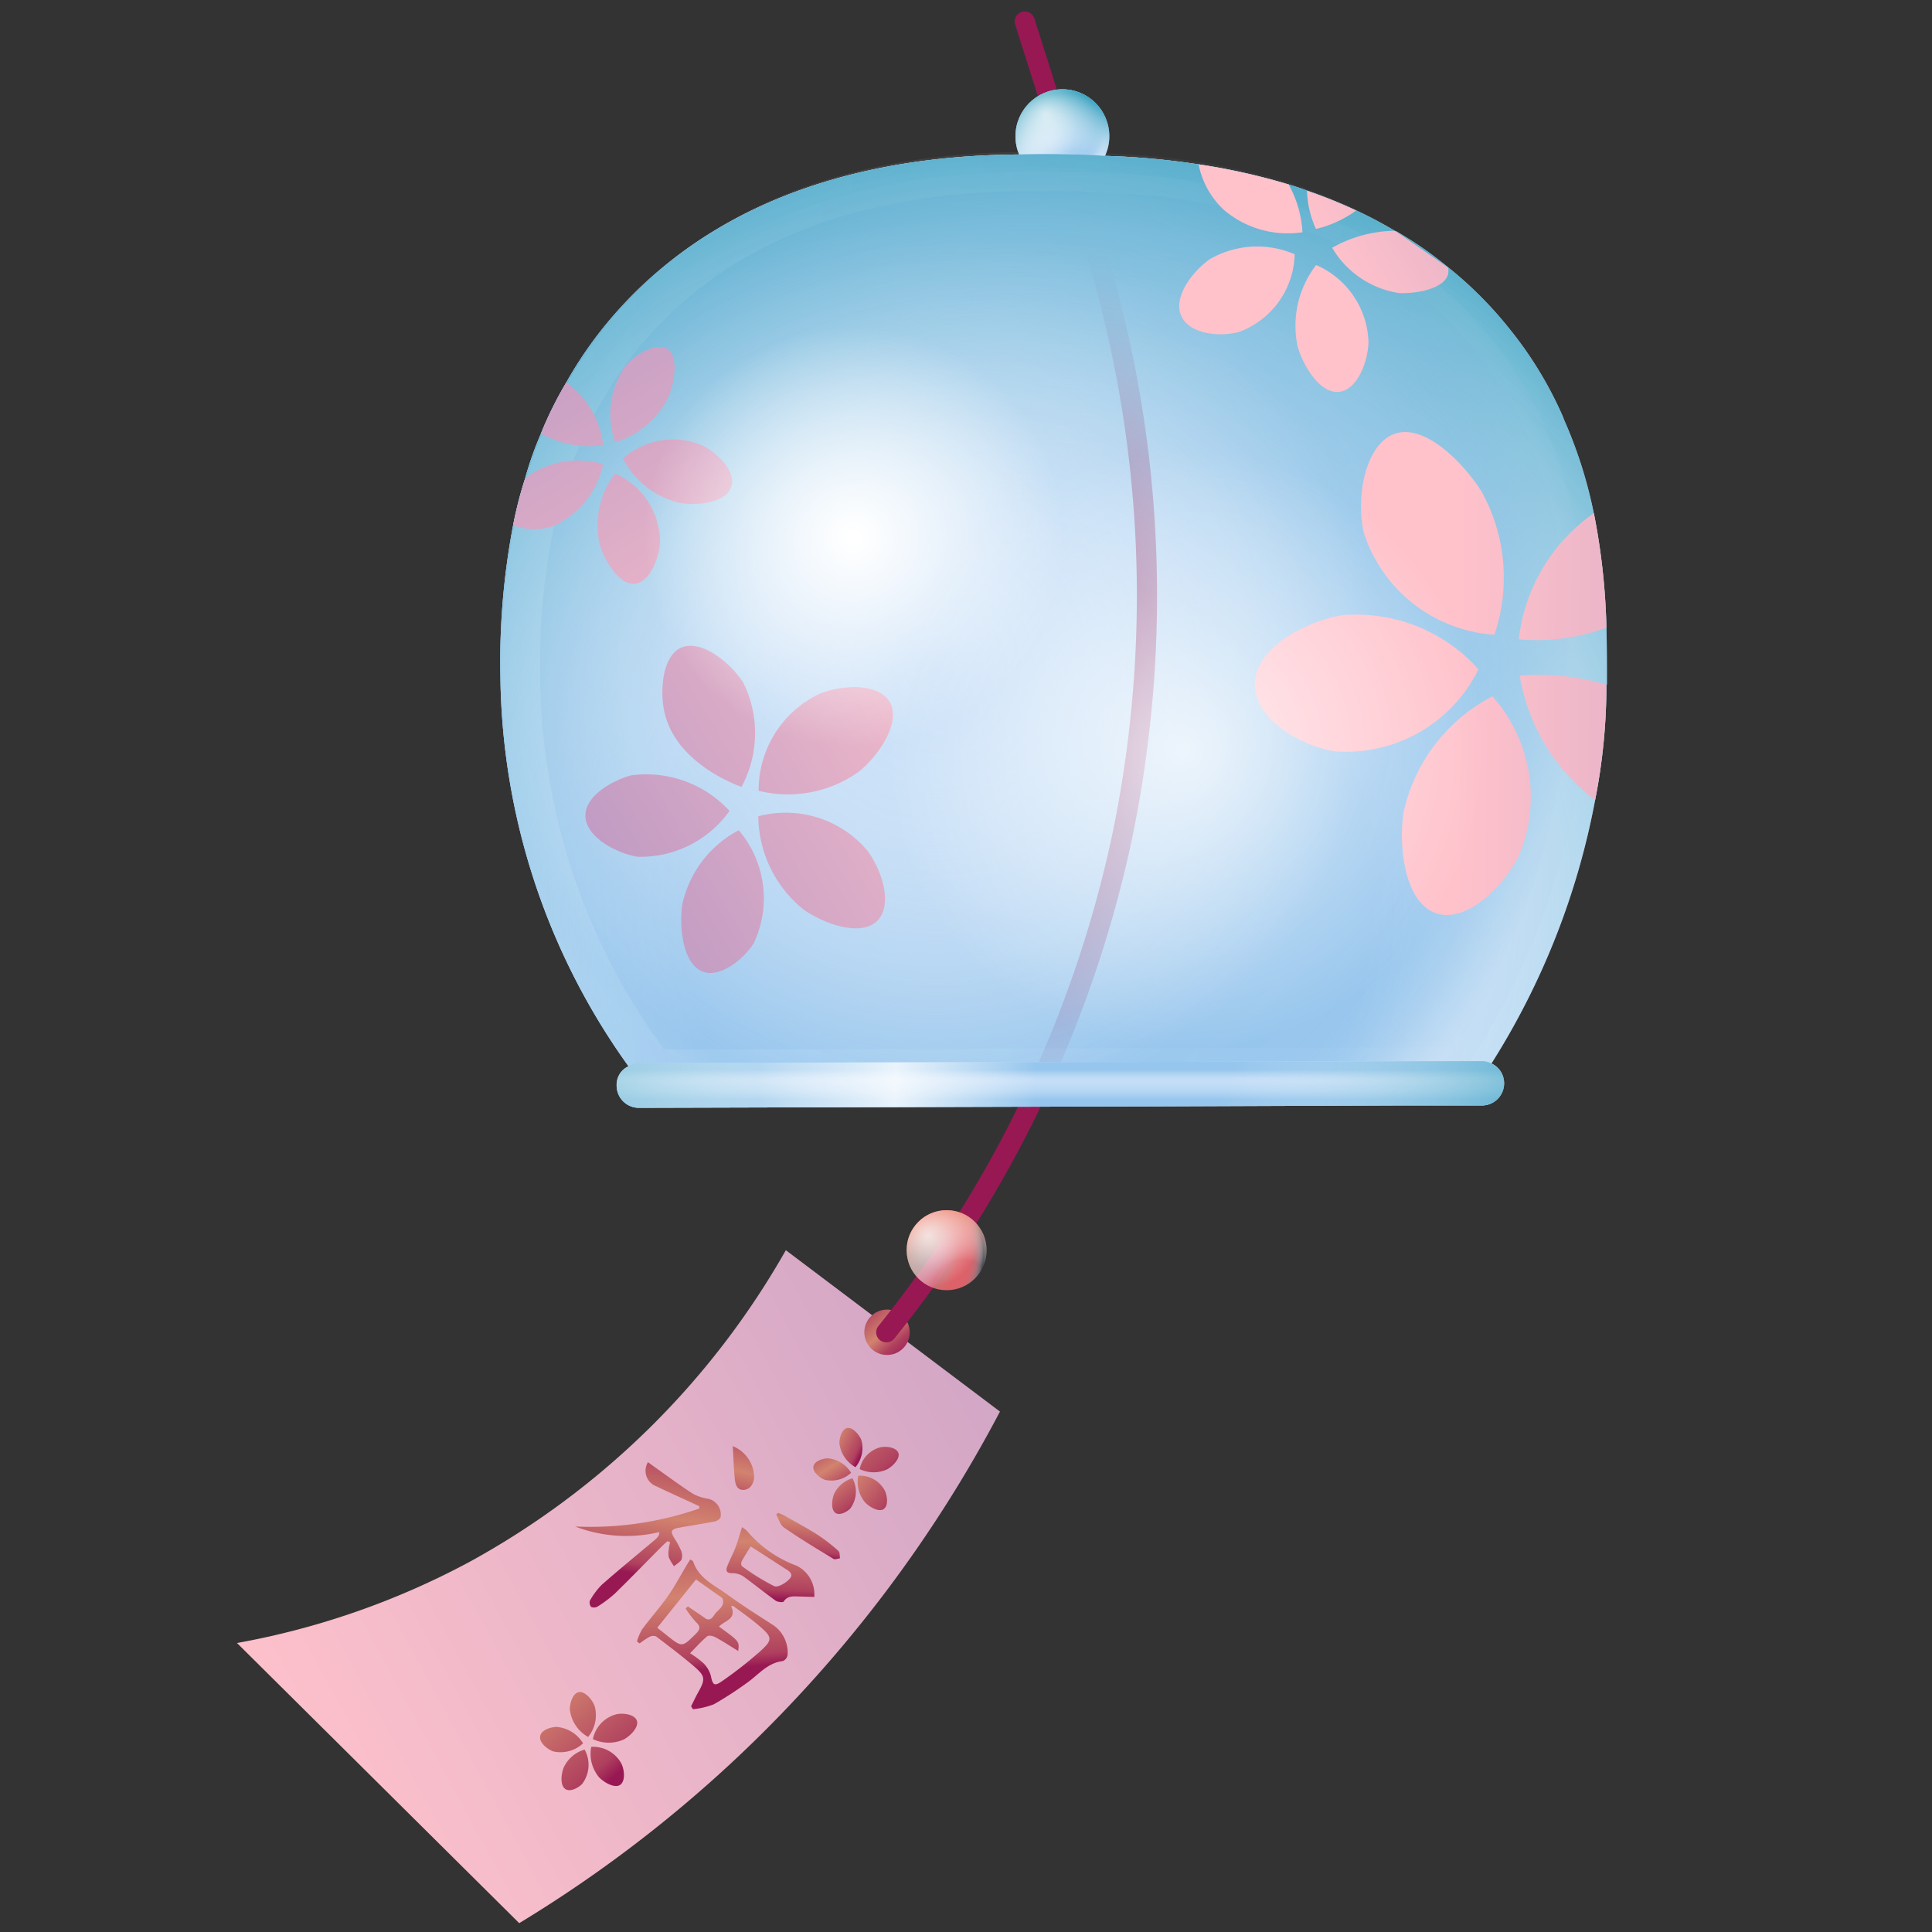 <svg xmlns="http://www.w3.org/2000/svg" xmlns:xlink="http://www.w3.org/1999/xlink" viewBox="0 0 48 48" width="48px" height="48px"><rect x="0" y="0" width="48" height="48" fill="#333333" stroke="none"/><defs><linearGradient id="M8tcVbA95sdX~Iw8M1jDVz" x1="29.698" x2="42.551" y1="14.778" y2="11.652" xlink:href="#M8tcVbA95sdX~Iw8M1jDVd"/><linearGradient id="M8tcVbA95sdX~Iw8M1jDVd" x1="7.329" x2="30.228" y1="47.468" y2="26.163" data-name="Безымянный градиент 382" gradientTransform="rotate(14.425 16.6 41.056)" gradientUnits="userSpaceOnUse"><stop offset=".024" stop-color="#ffc2cb"/><stop offset="1" stop-color="#bd99c3"/></linearGradient><linearGradient id="M8tcVbA95sdX~Iw8M1jDVg" x1="19.118" x2="20.056" y1="35.282" y2="36.261" xlink:href="#M8tcVbA95sdX~Iw8M1jDVa"/><linearGradient id="M8tcVbA95sdX~Iw8M1jDVh" x1="18.925" x2="20.488" y1="35.409" y2="36.727" xlink:href="#M8tcVbA95sdX~Iw8M1jDVa"/><linearGradient id="M8tcVbA95sdX~Iw8M1jDVi" x1="18.18" x2="21.387" y1="33.38" y2="35.826" xlink:href="#M8tcVbA95sdX~Iw8M1jDVa"/><linearGradient id="M8tcVbA95sdX~Iw8M1jDVj" x1="19.097" x2="21.488" y1="35.371" y2="36.485" xlink:href="#M8tcVbA95sdX~Iw8M1jDVa"/><linearGradient id="M8tcVbA95sdX~Iw8M1jDVk" x1="12.238" x2="16.45" y1="40.939" y2="44.227" xlink:href="#M8tcVbA95sdX~Iw8M1jDVa"/><linearGradient id="M8tcVbA95sdX~Iw8M1jDVl" x1="11.696" x2="15.908" y1="41.635" y2="44.923" xlink:href="#M8tcVbA95sdX~Iw8M1jDVa"/><linearGradient id="M8tcVbA95sdX~Iw8M1jDVm" x1="11.576" x2="15.788" y1="41.787" y2="45.075" xlink:href="#M8tcVbA95sdX~Iw8M1jDVa"/><linearGradient id="M8tcVbA95sdX~Iw8M1jDVn" x1="12.437" x2="16.649" y1="40.684" y2="43.972" xlink:href="#M8tcVbA95sdX~Iw8M1jDVa"/><linearGradient id="M8tcVbA95sdX~Iw8M1jDVo" x1="11.986" x2="16.198" y1="41.263" y2="44.551" xlink:href="#M8tcVbA95sdX~Iw8M1jDVa"/><linearGradient id="M8tcVbA95sdX~Iw8M1jDVp" x1="16.853" x2="18.77" y1="41.664" y2="43.775" gradientTransform="rotate(44.634 23.585 42.283)" xlink:href="#M8tcVbA95sdX~Iw8M1jDVa"/><linearGradient id="M8tcVbA95sdX~Iw8M1jDVq" x1="16.225" x2="19.112" y1="43.555" y2="46.032" gradientTransform="rotate(44.634 23.585 42.283)" xlink:href="#M8tcVbA95sdX~Iw8M1jDVa"/><linearGradient id="M8tcVbA95sdX~Iw8M1jDVr" x1="14.234" x2="16.022" y1="43.105" y2="45.669" gradientTransform="rotate(44.634 23.585 42.283)" xlink:href="#M8tcVbA95sdX~Iw8M1jDVa"/><linearGradient id="M8tcVbA95sdX~Iw8M1jDVs" x1="15.449" x2="16.483" y1="41.144" y2="42.782" gradientTransform="rotate(44.634 23.585 42.283)" xlink:href="#M8tcVbA95sdX~Iw8M1jDVa"/><linearGradient id="M8tcVbA95sdX~Iw8M1jDVt" x1="17.431" x2="18.637" y1="40.903" y2="42.346" gradientTransform="rotate(44.634 23.585 42.283)" xlink:href="#M8tcVbA95sdX~Iw8M1jDVa"/><linearGradient id="M8tcVbA95sdX~Iw8M1jDVu" x1="21.114" x2="22.687" y1="32.01" y2="33.865" data-name="Безымянный градиент 401" gradientUnits="userSpaceOnUse"><stop offset=".349" stop-color="#b75062"/><stop offset=".564" stop-color="#d2836f"/><stop offset=".714" stop-color="#b34760"/><stop offset=".73" stop-color="#af405e"/><stop offset=".914" stop-color="#981853"/></linearGradient><linearGradient id="M8tcVbA95sdX~Iw8M1jDVS" x1="19.214" x2="9.527" y1="13.992" y2="4.305" xlink:href="#M8tcVbA95sdX~Iw8M1jDVd"/><linearGradient id="M8tcVbA95sdX~Iw8M1jDVR" x1="19.655" x2="9.969" y1="13.55" y2="3.863" xlink:href="#M8tcVbA95sdX~Iw8M1jDVd"/><linearGradient id="M8tcVbA95sdX~Iw8M1jDVQ" x1="17.785" x2="8.098" y1="15.42" y2="5.734" xlink:href="#M8tcVbA95sdX~Iw8M1jDVd"/><linearGradient id="M8tcVbA95sdX~Iw8M1jDVP" x1="17.39" x2="7.704" y1="15.815" y2="6.128" xlink:href="#M8tcVbA95sdX~Iw8M1jDVd"/><linearGradient id="M8tcVbA95sdX~Iw8M1jDVO" x1="18.426" x2="8.739" y1="14.779" y2="5.093" xlink:href="#M8tcVbA95sdX~Iw8M1jDVd"/><linearGradient id="M8tcVbA95sdX~Iw8M1jDVe" x1="12.46" x2="39.912" y1="15.407" y2="15.407" data-name="Безымянный градиент 338" gradientUnits="userSpaceOnUse"><stop offset=".024" stop-color="#fff"/><stop offset="1" stop-color="#fff" stop-opacity="0"/></linearGradient><linearGradient id="M8tcVbA95sdX~Iw8M1jDVx" x1="26.347" x2="26.347" y1="26.35" y2="27.322" data-name="Безымянный градиент 423" gradientUnits="userSpaceOnUse"><stop offset=".239" stop-color="#96c6ed"/><stop offset=".353" stop-color="#a3cdef" stop-opacity=".638"/><stop offset=".506" stop-color="#b6d8f3" stop-opacity=".131"/><stop offset=".591" stop-color="#b1d5f2" stop-opacity=".258"/><stop offset=".777" stop-color="#a5cff0" stop-opacity=".581"/><stop offset="1" stop-color="#96c6ed"/></linearGradient><linearGradient id="M8tcVbA95sdX~Iw8M1jDVN" x1="23.521" x2="14.285" y1="18.375" y2="27.61" xlink:href="#M8tcVbA95sdX~Iw8M1jDVd"/><linearGradient id="M8tcVbA95sdX~Iw8M1jDVa" x1="18.918" x2="20.344" y1="34.803" y2="35.197" data-name="Безымянный градиент 398" gradientTransform="rotate(11.596 16.313 41.5)" gradientUnits="userSpaceOnUse"><stop offset="0" stop-color="#b75062"/><stop offset=".427" stop-color="#d2836f"/><stop offset=".796" stop-color="#b34760"/><stop offset=".835" stop-color="#af405e"/><stop offset=".914" stop-color="#981853"/></linearGradient><linearGradient id="M8tcVbA95sdX~Iw8M1jDVA" x1="30.425" x2="43.278" y1="17.768" y2="14.641" xlink:href="#M8tcVbA95sdX~Iw8M1jDVd"/><linearGradient id="M8tcVbA95sdX~Iw8M1jDVB" x1="31.284" x2="44.137" y1="21.3" y2="18.174" xlink:href="#M8tcVbA95sdX~Iw8M1jDVd"/><linearGradient id="M8tcVbA95sdX~Iw8M1jDVC" x1="30.124" x2="42.977" y1="16.531" y2="13.404" xlink:href="#M8tcVbA95sdX~Iw8M1jDVd"/><linearGradient id="M8tcVbA95sdX~Iw8M1jDVD" x1="31.017" x2="43.87" y1="20.2" y2="17.073" xlink:href="#M8tcVbA95sdX~Iw8M1jDVd"/><linearGradient id="M8tcVbA95sdX~Iw8M1jDVE" x1="28.012" x2="34.949" y1="7.986" y2="1.049" xlink:href="#M8tcVbA95sdX~Iw8M1jDVd"/><linearGradient id="M8tcVbA95sdX~Iw8M1jDVF" x1="28.958" x2="35.895" y1="8.932" y2="1.995" xlink:href="#M8tcVbA95sdX~Iw8M1jDVd"/><linearGradient id="M8tcVbA95sdX~Iw8M1jDVG" x1="30.626" x2="37.563" y1="10.601" y2="3.664" xlink:href="#M8tcVbA95sdX~Iw8M1jDVd"/><linearGradient id="M8tcVbA95sdX~Iw8M1jDVH" x1="29.048" x2="35.985" y1="9.022" y2="2.085" xlink:href="#M8tcVbA95sdX~Iw8M1jDVd"/><linearGradient id="M8tcVbA95sdX~Iw8M1jDVI" x1="30.541" x2="37.478" y1="10.515" y2="3.578" xlink:href="#M8tcVbA95sdX~Iw8M1jDVd"/><linearGradient id="M8tcVbA95sdX~Iw8M1jDVJ" x1="20.307" x2="11.072" y1="15.161" y2="24.397" xlink:href="#M8tcVbA95sdX~Iw8M1jDVd"/><linearGradient id="M8tcVbA95sdX~Iw8M1jDVK" x1="20.786" x2="11.55" y1="15.64" y2="24.875" xlink:href="#M8tcVbA95sdX~Iw8M1jDVd"/><linearGradient id="M8tcVbA95sdX~Iw8M1jDVL" x1="22.83" x2="13.594" y1="17.684" y2="26.919" xlink:href="#M8tcVbA95sdX~Iw8M1jDVd"/><linearGradient id="M8tcVbA95sdX~Iw8M1jDVM" x1="22.046" x2="12.811" y1="16.9" y2="26.136" xlink:href="#M8tcVbA95sdX~Iw8M1jDVd"/><linearGradient id="M8tcVbA95sdX~Iw8M1jDVY" x1="18.843" x2="25.746" y1="26.854" y2="26.936" data-name="Безымянный градиент 433" gradientUnits="userSpaceOnUse"><stop offset="0" stop-color="#fff" stop-opacity=".206"/><stop offset=".493" stop-color="#fff" stop-opacity=".8"/><stop offset="1" stop-color="#fff" stop-opacity="0"/></linearGradient><radialGradient id="M8tcVbA95sdX~Iw8M1jDVy" cx="25.984" cy="24.94" r="16.163" data-name="Безымянный градиент 434" gradientUnits="userSpaceOnUse"><stop offset=".302" stop-color="#fff" stop-opacity="0"/><stop offset=".936" stop-color="#0087ac" stop-opacity=".953"/></radialGradient><radialGradient id="M8tcVbA95sdX~Iw8M1jDVv" cx="23.253" cy="16.597" r="22.189" xlink:href="#M8tcVbA95sdX~Iw8M1jDVb"/><radialGradient id="M8tcVbA95sdX~Iw8M1jDVf" cx="25.983" cy="2.832" r="1.512" data-name="Безымянный градиент 393" gradientUnits="userSpaceOnUse"><stop offset=".024" stop-color="#fff" stop-opacity=".7"/><stop offset="1" stop-color="#fff" stop-opacity="0"/></radialGradient><radialGradient id="M8tcVbA95sdX~Iw8M1jDVc" cx="26.501" cy="4.705" r="3.045" data-name="Безымянный градиент 387" gradientUnits="userSpaceOnUse"><stop offset=".302" stop-color="#fff" stop-opacity="0"/><stop offset=".785" stop-color="#0087ac" stop-opacity=".953"/></radialGradient><radialGradient id="M8tcVbA95sdX~Iw8M1jDVb" cx="25.079" cy="3.092" r="3.376" data-name="Безымянный градиент 384" gradientUnits="userSpaceOnUse"><stop offset="0" stop-color="#fff" stop-opacity="0"/><stop offset=".077" stop-color="#edf5fc" stop-opacity=".17"/><stop offset=".285" stop-color="#bfdcf4" stop-opacity=".612"/><stop offset=".43" stop-color="#a1ccef" stop-opacity=".891"/><stop offset=".498" stop-color="#96c6ed"/><stop offset=".581" stop-color="#96c6ed" stop-opacity=".992"/><stop offset=".611" stop-color="#97c7ed" stop-opacity=".963"/><stop offset=".633" stop-color="#99c8ee" stop-opacity=".913"/><stop offset=".65" stop-color="#9cc9ee" stop-opacity=".842"/><stop offset=".665" stop-color="#9fcbef" stop-opacity=".748"/><stop offset=".678" stop-color="#a4cef0" stop-opacity=".633"/><stop offset=".69" stop-color="#a9d0f0" stop-opacity=".496"/><stop offset=".701" stop-color="#aed4f2" stop-opacity=".336"/><stop offset=".711" stop-color="#b5d7f3" stop-opacity=".162"/><stop offset=".712" stop-color="#b6d8f3" stop-opacity=".131"/></radialGradient><radialGradient id="M8tcVbA95sdX~Iw8M1jDVw" cx="25.481" cy="22.658" r="28.197" xlink:href="#M8tcVbA95sdX~Iw8M1jDVc"/><radialGradient id="M8tcVbA95sdX~Iw8M1jDVU" cx="29.444" cy="18.655" r="7.449" xlink:href="#M8tcVbA95sdX~Iw8M1jDVf"/><radialGradient id="M8tcVbA95sdX~Iw8M1jDVV" cx="22.37" cy="30.804" r="2.878" data-name="Безымянный градиент 410" gradientTransform="rotate(-16.91 23.498 30.927)" gradientUnits="userSpaceOnUse"><stop offset="0" stop-color="#fff" stop-opacity="0"/><stop offset=".051" stop-color="#fbedee" stop-opacity=".114"/><stop offset=".273" stop-color="#eca2a6" stop-opacity=".586"/><stop offset=".426" stop-color="#e2737a" stop-opacity=".884"/><stop offset=".498" stop-color="#de6168"/><stop offset=".582" stop-color="#de6269" stop-opacity=".992"/><stop offset=".612" stop-color="#dc666e" stop-opacity=".962"/><stop offset=".634" stop-color="#da6d76" stop-opacity=".91"/><stop offset=".651" stop-color="#d67782" stop-opacity=".836"/><stop offset=".666" stop-color="#d28592" stop-opacity=".739"/><stop offset=".679" stop-color="#cd95a5" stop-opacity=".62"/><stop offset=".691" stop-color="#c6a8bb" stop-opacity=".478"/><stop offset=".702" stop-color="#bfbed5" stop-opacity=".319"/><stop offset=".712" stop-color="#b6d7f2" stop-opacity=".139"/><stop offset=".712" stop-color="#b6d8f3" stop-opacity=".131"/></radialGradient><radialGradient id="M8tcVbA95sdX~Iw8M1jDVW" cx="23.582" cy="32.179" r="2.595" data-name="Безымянный градиент 404" gradientTransform="rotate(-16.91 23.498 30.927)" gradientUnits="userSpaceOnUse"><stop offset=".302" stop-color="#fff" stop-opacity="0"/><stop offset=".785" stop-color="#ea806e"/></radialGradient><radialGradient id="M8tcVbA95sdX~Iw8M1jDVX" cx="23.14" cy="30.582" r="1.289" gradientTransform="rotate(-16.91 23.498 30.927)" xlink:href="#M8tcVbA95sdX~Iw8M1jDVf"/><radialGradient id="M8tcVbA95sdX~Iw8M1jDVT" cx="21.209" cy="13.351" r="5.227" data-name="Безымянный градиент 310" xlink:href="#M8tcVbA95sdX~Iw8M1jDVe"/></defs><path fill="url(#M8tcVbA95sdX~Iw8M1jDVd)" d="M12.9,47.78,5.888,40.82a19.5,19.5,0,0,0,5.8-2.028,20.166,20.166,0,0,0,7.836-7.731l5.32,4.009a32.733,32.733,0,0,1-6.39,8.463A32.494,32.494,0,0,1,12.9,47.78Z"/><path fill="url(#M8tcVbA95sdX~Iw8M1jDVa)" d="M21.254,36.452a.785.785,0,0,1-.4-.6c0-.134.062-.344.191-.373s.3.154.356.3A.746.746,0,0,1,21.254,36.452Z"/><path fill="url(#M8tcVbA95sdX~Iw8M1jDVg)" d="M21.145,36.591a.719.719,0,0,1-.654.174c-.137-.054-.309-.2-.281-.334s.225-.192.348-.2A.748.748,0,0,1,21.145,36.591Z"/><path fill="url(#M8tcVbA95sdX~Iw8M1jDVh)" d="M21.179,36.728a.694.694,0,0,1-.055.751c-.09.09-.257.174-.36.114-.122-.072-.1-.321-.045-.468A.727.727,0,0,1,21.179,36.728Z"/><path fill="url(#M8tcVbA95sdX~Iw8M1jDVi)" d="M21.359,36.5a.7.7,0,0,1,.52-.544c.161-.03.392.008.441.143s-.134.326-.282.407A.8.8,0,0,1,21.359,36.5Z"/><path fill="url(#M8tcVbA95sdX~Iw8M1jDVj)" d="M21.323,36.664a.7.7,0,0,1,.658.366c.07.148.092.381-.027.463s-.35-.048-.465-.171A.8.8,0,0,1,21.323,36.664Z"/><path fill="url(#M8tcVbA95sdX~Iw8M1jDVk)" d="M14.611,43.154a.9.9,0,0,1-.454-.688c0-.153.071-.391.218-.425s.338.176.4.349A.853.853,0,0,1,14.611,43.154Z"/><path fill="url(#M8tcVbA95sdX~Iw8M1jDVl)" d="M14.486,43.312a.818.818,0,0,1-.745.2c-.156-.061-.352-.226-.32-.381s.257-.219.4-.227A.848.848,0,0,1,14.486,43.312Z"/><path fill="url(#M8tcVbA95sdX~Iw8M1jDVm)" d="M14.525,43.468a.786.786,0,0,1-.063.855c-.1.1-.293.2-.409.13-.14-.082-.115-.365-.051-.533A.824.824,0,0,1,14.525,43.468Z"/><path fill="url(#M8tcVbA95sdX~Iw8M1jDVn)" d="M14.73,43.208a.8.8,0,0,1,.593-.62c.184-.034.447.009.5.163s-.153.372-.321.463A.913.913,0,0,1,14.73,43.208Z"/><path fill="url(#M8tcVbA95sdX~Iw8M1jDVo)" d="M14.689,43.4a.8.8,0,0,1,.75.416c.079.17.1.435-.031.528s-.4-.054-.53-.194A.911.911,0,0,1,14.689,43.4Z"/><path fill="url(#M8tcVbA95sdX~Iw8M1jDVp)" d="M19.794,38.9a2.947,2.947,0,0,1-1.228-.856.529.529,0,0,0-.131-.1c-.06.19-.105.356-.167.516s-.141.3-.2.456c-.035.091-.031.167.109.169a.518.518,0,0,1,.279.071c.277.2.538.412.813.611.05.036.183.05.2.025.09-.143.22-.132.353-.129l.409.012A.792.792,0,0,0,19.794,38.9Zm-.552.511a5.445,5.445,0,0,1-.807-.5c-.022-.014-.025-.087-.009-.119.064-.12.14-.234.224-.372.3.191.558.359.819.529.1.063.259.137.16.263C19.544,39.319,19.329,39.447,19.242,39.408Z"/><path fill="url(#M8tcVbA95sdX~Iw8M1jDVq)" d="M19.568,41.115a.827.827,0,0,0-.342-.728c-.385-.251-.776-.494-1.146-.765-.321-.234-.717-.4-.858-.825-.007-.019-.04-.03-.073-.052-.029.045-.053.082-.076.12-.157.261-.3.533-.473.781-.2.289-.44.553-.649.837a1.318,1.318,0,0,0-.126.3l.068.047a1.942,1.942,0,0,1,.238-.16.207.207,0,0,1,.168-.015c.328.25.659.5.971.768.253.221.251.31.084.608-.066.117-.123.24-.184.361l.046.073a1.994,1.994,0,0,0,.521-.123,8.851,8.851,0,0,0,.818-.53c.288-.2.509-.5.893-.543A.2.2,0,0,0,19.568,41.115ZM17.291,40.3c.122.11.105.181,0,.288-.346.343-.342.346-.731.035-.071-.058-.144-.113-.231-.182.321-.4.632-.786.963-1.2l.635.449a.071.071,0,0,1,.026.029c.063.2-.121.273-.2.394-.051.073-.117.177-.243.085s-.28-.191-.42-.287l-.056.052A2.617,2.617,0,0,0,17.291,40.3Zm1.552.764a9.982,9.982,0,0,1-.914.711c-.184.128-.224.082-.267-.137a.708.708,0,0,0-.183-.315,2.349,2.349,0,0,0-.335-.249c.153-.154.28-.3.427-.421.037-.031.143-.009.2.022.188.1.368.22.569.343.031-.238.031-.238-.477-.606.133-.148.454-.179.3-.511l.056,0c.205.155.417.3.612.466C19.206,40.686,19.213,40.735,18.843,41.066Z"/><path fill="url(#M8tcVbA95sdX~Iw8M1jDVr)" d="M16.746,38.913a1.291,1.291,0,0,1-.129-.22.512.512,0,0,1,0-.2c0-.06.02-.119.03-.178-.021-.009-.043-.017-.064-.024-.044.039-.09.078-.132.12-.391.393-.776.792-1.173,1.179a2.972,2.972,0,0,1-.429.323.178.178,0,0,1-.161.011.164.164,0,0,1-.032-.156,1.819,1.819,0,0,1,.3-.4c.44-.386.894-.756,1.341-1.134a.361.361,0,0,0,.072-.095c.01-.014.007-.036.013-.075a3.548,3.548,0,0,1-2.094-.139,8.258,8.258,0,0,0,3.086-.446l0-.058c-.356-.164-.714-.325-1.067-.494a.41.41,0,0,1-.208-.6l.185.135c.309.218.614.445.931.65a1.133,1.133,0,0,0,.376.124.4.4,0,0,1,.311.459c-.013.047-.1.1-.155.108-.295.057-.592.1-.887.154-.19.036-.207.09-.107.258a2,2,0,0,1,.164.3.322.322,0,0,1,.016.229C16.9,38.809,16.811,38.855,16.746,38.913Z"/><path fill="url(#M8tcVbA95sdX~Iw8M1jDVs)" d="M18.475,37.016c-.164.008-.205-.139-.218-.263-.028-.266-.035-.534-.052-.824a.845.845,0,0,1,.531.8C18.709,36.877,18.638,37.007,18.475,37.016Z"/><path fill="url(#M8tcVbA95sdX~Iw8M1jDVt)" d="M20.87,38.716c-.055.006-.125.037-.162.014-.413-.251-.827-.5-1.225-.775-.1-.066-.135-.216-.2-.327l.051-.043c.047.021.095.038.14.063.282.16.571.312.845.487a4.125,4.125,0,0,1,.513.4C20.87,38.569,20.859,38.655,20.87,38.716Z"/><circle cx="22.038" cy="33.1" r=".564" fill="url(#M8tcVbA95sdX~Iw8M1jDVu)"/><path fill="#981853" d="M26.093,2.784a.248.248,0,0,1-.238-.174l-.634-2A.25.25,0,0,1,25.7.462l.633,2a.25.25,0,0,1-.162.314A.254.254,0,0,1,26.093,2.784Z"/><circle cx="26.395" cy="3.385" r="1.166" fill="#c8e0f8"/><circle cx="26.395" cy="3.385" r="1.166" fill="url(#M8tcVbA95sdX~Iw8M1jDVb)"/><circle cx="26.395" cy="3.385" r="1.166" fill="url(#M8tcVbA95sdX~Iw8M1jDVc)"/><circle cx="26.395" cy="3.385" r="1.166" fill="url(#M8tcVbA95sdX~Iw8M1jDVf)"/><path fill="#c8e0f8" d="M39.923,16.787v.222h-.012a14.778,14.778,0,0,1-.281,2.869,18.638,18.638,0,0,1-2.576,6.545.084.084,0,0,0-.023.046.012.012,0,0,0-.012.012c-.082.117-.141.222-.211.316h-.363c-3.114.012-6.24.012-9.354.024H24.433c-2.857.011-5.7.023-8.559.023-.082-.105-.164-.222-.257-.351a16.9,16.9,0,0,1-3.185-9.706,18.038,18.038,0,0,1,.316-3.735,9.828,9.828,0,0,1,.293-1.147,8.683,8.683,0,0,1,.4-1.136A9.209,9.209,0,0,1,14.071,9.5a10,10,0,0,1,1.171-1.662c3.044-3.5,7.481-3.981,10.081-4,.5-.012.936-.012,1.276,0,.246,0,.515.011.843.035h.012a18.828,18.828,0,0,1,2.329.211,15.864,15.864,0,0,1,2.237.5c.152.047.3.094.456.152a12.209,12.209,0,0,1,1.218.492,10.513,10.513,0,0,1,.948.5.043.043,0,0,0,.035.012,9.252,9.252,0,0,1,1.3.9,9.666,9.666,0,0,1,1.51,1.51,9.56,9.56,0,0,1,1.358,2.236v.012a11.236,11.236,0,0,1,.75,2.342,16.515,16.515,0,0,1,.316,2.845C39.923,16.026,39.923,16.436,39.923,16.787Z"/><path fill="#981853" d="M22.024,33.35a.249.249,0,0,1-.2-.406A29.176,29.176,0,0,0,27.6,20.893,29.161,29.161,0,0,0,26.3,4.321a.25.25,0,0,1,.467-.179A29.664,29.664,0,0,1,28.091,21a29.668,29.668,0,0,1-5.872,12.258A.247.247,0,0,1,22.024,33.35Z"/><path fill="url(#M8tcVbA95sdX~Iw8M1jDVv)" d="M39.923,16.787v.222h-.012a14.778,14.778,0,0,1-.281,2.869,18.638,18.638,0,0,1-2.576,6.545.084.084,0,0,0-.023.046.012.012,0,0,0-.012.012c-.082.117-.141.222-.211.316h-.363c-3.114.012-6.24.012-9.354.024H24.433c-2.857.011-5.7.023-8.559.023-.082-.105-.164-.222-.257-.351a16.9,16.9,0,0,1-3.185-9.706,18.038,18.038,0,0,1,.316-3.735,9.828,9.828,0,0,1,.293-1.147,8.683,8.683,0,0,1,.4-1.136A9.209,9.209,0,0,1,14.071,9.5a10,10,0,0,1,1.171-1.662c3.044-3.5,7.481-3.981,10.081-4,.5-.012.936-.012,1.276,0,.246,0,.515.011.843.035h.012a18.828,18.828,0,0,1,2.329.211,15.864,15.864,0,0,1,2.237.5c.152.047.3.094.456.152a12.209,12.209,0,0,1,1.218.492,10.513,10.513,0,0,1,.948.5.043.043,0,0,0,.035.012,9.252,9.252,0,0,1,1.3.9,9.666,9.666,0,0,1,1.51,1.51,9.56,9.56,0,0,1,1.358,2.236v.012a11.236,11.236,0,0,1,.75,2.342,16.515,16.515,0,0,1,.316,2.845C39.923,16.026,39.923,16.436,39.923,16.787Z"/><path fill="url(#M8tcVbA95sdX~Iw8M1jDVw)" d="M39.923,16.787v.222h-.012a14.778,14.778,0,0,1-.281,2.869,18.638,18.638,0,0,1-2.576,6.545.084.084,0,0,0-.023.046.012.012,0,0,0-.012.012c-.082.117-.141.222-.211.316h-.363c-3.114.012-6.24.012-9.354.024H24.433c-2.857.011-5.7.023-8.559.023-.082-.105-.164-.222-.257-.351a16.9,16.9,0,0,1-3.185-9.706,18.038,18.038,0,0,1,.316-3.735,9.828,9.828,0,0,1,.293-1.147,8.683,8.683,0,0,1,.4-1.136A9.209,9.209,0,0,1,14.071,9.5a10,10,0,0,1,1.171-1.662c3.044-3.5,7.481-3.981,10.081-4,.5-.012.936-.012,1.276,0,.246,0,.515.011.843.035h.012a18.828,18.828,0,0,1,2.329.211,15.864,15.864,0,0,1,2.237.5c.152.047.3.094.456.152a12.209,12.209,0,0,1,1.218.492,10.513,10.513,0,0,1,.948.5.043.043,0,0,0,.035.012,9.252,9.252,0,0,1,1.3.9,9.666,9.666,0,0,1,1.51,1.51,9.56,9.56,0,0,1,1.358,2.236v.012a11.236,11.236,0,0,1,.75,2.342,16.515,16.515,0,0,1,.316,2.845C39.923,16.026,39.923,16.436,39.923,16.787Z"/><g style="isolation:isolate" opacity=".1"><path fill="#a7c6eb" d="M39.43,16.812v.216h-.011a14.443,14.443,0,0,1-.271,2.78,18.105,18.105,0,0,1-2.482,6.343.086.086,0,0,0-.022.045.012.012,0,0,0-.012.012c-.079.113-.135.215-.2.306H36.08c-3,.011-6.013.011-9.014.023H24.505c-2.753.011-5.494.023-8.247.023-.079-.1-.158-.216-.248-.341a16.439,16.439,0,0,1-3.069-9.407,17.55,17.55,0,0,1,.3-3.619,9.552,9.552,0,0,1,.282-1.112,8.58,8.58,0,0,1,.384-1.1,8.829,8.829,0,0,1,.609-1.225,9.675,9.675,0,0,1,1.128-1.612c2.933-3.392,7.209-3.858,9.713-3.88.485-.012.9-.012,1.23,0,.237,0,.5.011.812.034h.012a18.121,18.121,0,0,1,2.245.2,15.217,15.217,0,0,1,2.154.488c.147.045.294.091.44.147a11.456,11.456,0,0,1,1.174.477,9.915,9.915,0,0,1,.913.488.043.043,0,0,0,.034.011,8.95,8.95,0,0,1,1.252.874,9.615,9.615,0,0,1,2.764,3.631v.011a10.918,10.918,0,0,1,.722,2.27,16.112,16.112,0,0,1,.3,2.757C39.43,16.075,39.43,16.472,39.43,16.812Z"/><path fill="url(#M8tcVbA95sdX~Iw8M1jDVe)" d="M16.258,27.044h-.236l-.144-.187c-.064-.083-.128-.173-.2-.27l-.06-.084a16.834,16.834,0,0,1-3.16-9.691,18.079,18.079,0,0,1,.314-3.716,10.018,10.018,0,0,1,.3-1.165,8.753,8.753,0,0,1,.4-1.145A9.2,9.2,0,0,1,14.109,9.5a10.223,10.223,0,0,1,1.176-1.677c2.288-2.645,5.677-4.007,10.073-4.047.489-.012.916-.012,1.25,0,.208.008.5.011.83.035a18.547,18.547,0,0,1,2.3.208,15.731,15.731,0,0,1,2.218.5c.163.051.318.1.473.159a12.119,12.119,0,0,1,1.206.49c.3.139.573.287.859.454h.012l.113.065a9.413,9.413,0,0,1,1.318.92,10.139,10.139,0,0,1,2.9,3.812l.039.1a11.522,11.522,0,0,1,.713,2.276,16.411,16.411,0,0,1,.314,2.839c.011.425.011.826.011,1.17l-.019.7a15.12,15.12,0,0,1-.272,2.389,18.656,18.656,0,0,1-2.5,6.425v.354H36.9c-.028.043-.056.085-.085.124L36.67,27l-12.165.022C21.73,27.033,19,27.044,16.258,27.044Zm9.776-22.3q-.3,0-.661.008c-4.115.038-7.262,1.287-9.36,3.714A9.3,9.3,0,0,0,14.94,9.992a8.448,8.448,0,0,0-.583,1.174,7.892,7.892,0,0,0-.365,1.045,9.224,9.224,0,0,0-.273,1.074,17.2,17.2,0,0,0-.3,3.527,15.864,15.864,0,0,0,2.98,9.126l.059.084.038.053c2.66,0,5.309-.012,7.968-.023l11.683-.022v-.307l.216,0a17.689,17.689,0,0,0,2.307-6,13.98,13.98,0,0,0,.263-2.692l.012-.484c0-.271,0-.567-.012-.875A15.522,15.522,0,0,0,38.643,13a10.61,10.61,0,0,0-.691-2.171l-.041-.106a9.16,9.16,0,0,0-2.585-3.355A8.328,8.328,0,0,0,34.245,6.6h-.068l-.112-.1a9.272,9.272,0,0,0-.84-.446A10.938,10.938,0,0,0,32.1,5.6c-.151-.058-.286-.1-.42-.142a14.783,14.783,0,0,0-2.09-.473,17.76,17.76,0,0,0-2.191-.2c-.331-.023-.579-.034-.806-.034C26.424,4.742,26.238,4.739,26.034,4.739Z"/></g><path fill="#c8e0f8" d="M37.37,26.914a.553.553,0,0,1-.562.551H34.759l-6.041.023-4.5.012-8.348.023a.552.552,0,0,1-.55-.562.5.5,0,0,1,.293-.468.418.418,0,0,1,.257-.082l8.688-.024H26.33l10.478-.023a.532.532,0,0,1,.246.059.043.043,0,0,1,.024.011A.54.54,0,0,1,37.37,26.914Z"/><path fill="url(#M8tcVbA95sdX~Iw8M1jDVx)" d="M37.37,26.914a.553.553,0,0,1-.562.551H34.759l-6.041.023-4.5.012-8.348.023a.552.552,0,0,1-.55-.562.5.5,0,0,1,.293-.468.418.418,0,0,1,.257-.082l8.688-.024H26.33l10.478-.023a.532.532,0,0,1,.246.059.043.043,0,0,1,.024.011A.54.54,0,0,1,37.37,26.914Z"/><path fill="url(#M8tcVbA95sdX~Iw8M1jDVy)" d="M37.37,26.914a.553.553,0,0,1-.562.551H34.759l-6.041.023-4.5.012-8.348.023a.552.552,0,0,1-.55-.562.5.5,0,0,1,.293-.468.418.418,0,0,1,.257-.082l8.688-.024H26.33l10.478-.023a.532.532,0,0,1,.246.059.043.043,0,0,1,.024.011A.54.54,0,0,1,37.37,26.914Z"/><g><path fill="url(#M8tcVbA95sdX~Iw8M1jDVz)" d="M37.128,15.77a3.666,3.666,0,0,1-3.245-2.536c-.207-.9.045-2.208.771-2.457.771-.265,1.738.775,2.151,1.429A4.406,4.406,0,0,1,37.128,15.77Z"/><path fill="url(#M8tcVbA95sdX~Iw8M1jDVA)" d="M36.733,16.629a3.667,3.667,0,0,1-3.58,2.037c-.867-.146-1.968-.8-1.979-1.649-.011-.913,1.25-1.565,2.139-1.729A4.075,4.075,0,0,1,36.733,16.629Z"/><path fill="url(#M8tcVbA95sdX~Iw8M1jDVB)" d="M37.08,17.3a3.757,3.757,0,0,1,.65,3.972c-.393.784-1.3,1.65-2.03,1.424-.79-.244-.962-1.624-.829-2.516A4.274,4.274,0,0,1,37.08,17.3Z"/><path fill="url(#M8tcVbA95sdX~Iw8M1jDVC)" d="M39.911,15.593a5.014,5.014,0,0,1-2.178.292A4.436,4.436,0,0,1,39.6,12.748,16.515,16.515,0,0,1,39.911,15.593Z"/><path fill="url(#M8tcVbA95sdX~Iw8M1jDVD)" d="M39.911,17.009a14.778,14.778,0,0,1-.281,2.869,4.859,4.859,0,0,1-1.873-3.091A5.894,5.894,0,0,1,39.911,17.009Z"/></g><g><path fill="url(#M8tcVbA95sdX~Iw8M1jDVE)" d="M32.359,5.77A2.442,2.442,0,0,1,30.4,5.208a2.1,2.1,0,0,1-.621-1.124,15.864,15.864,0,0,1,2.237.5A2.738,2.738,0,0,1,32.359,5.77Z"/><path fill="url(#M8tcVbA95sdX~Iw8M1jDVF)" d="M32.166,6.318a2.113,2.113,0,0,1-1.38,1.928c-.489.133-1.222.056-1.432-.385-.226-.475.276-1.119.7-1.419A2.346,2.346,0,0,1,32.166,6.318Z"/><path fill="url(#M8tcVbA95sdX~Iw8M1jDVG)" d="M32.7,6.584A2.164,2.164,0,0,1,34,8.5c-.016.505-.281,1.175-.718,1.234-.472.063-.894-.618-1.04-1.115A2.467,2.467,0,0,1,32.7,6.584Z"/><path fill="url(#M8tcVbA95sdX~Iw8M1jDVH)" d="M33.694,5.231a2.8,2.8,0,0,1-1,.457,2.5,2.5,0,0,1-.223-.949A12.209,12.209,0,0,1,33.694,5.231Z"/><path fill="url(#M8tcVbA95sdX~Iw8M1jDVI)" d="M34.677,5.746a.043.043,0,0,1-.035-.012,3.234,3.234,0,0,0-1.545.422A2.343,2.343,0,0,0,34.748,7.28c.445.023,1.135-.105,1.229-.468a.378.378,0,0,0,0-.164Z"/></g><g><path fill="url(#M8tcVbA95sdX~Iw8M1jDVJ)" d="M18.423,19.55c-.167-.059-1.693-.626-1.93-1.931-.09-.5-.032-1.316.425-1.525.487-.222,1.212.346,1.546.862A2.822,2.822,0,0,1,18.423,19.55Z"/><path fill="url(#M8tcVbA95sdX~Iw8M1jDVK)" d="M18.125,20.147a2.713,2.713,0,0,1-2.288,1.139c-.546-.094-1.293-.5-1.293-1.023,0-.5.687-.881,1.139-1A2.813,2.813,0,0,1,18.125,20.147Z"/><path fill="url(#M8tcVbA95sdX~Iw8M1jDVL)" d="M18.354,20.627a2.61,2.61,0,0,1,.367,2.819c-.262.4-.819.841-1.244.7-.508-.173-.615-1.11-.521-1.7A2.741,2.741,0,0,1,18.354,20.627Z"/><path fill="url(#M8tcVbA95sdX~Iw8M1jDVM)" d="M18.848,19.647a2.651,2.651,0,0,1,1.51-2.408c.575-.233,1.458-.269,1.741.193.3.5-.248,1.31-.735,1.72A3.021,3.021,0,0,1,18.848,19.647Z"/><path fill="url(#M8tcVbA95sdX~Iw8M1jDVN)" d="M18.839,20.281a2.653,2.653,0,0,1,2.712.853c.37.5.628,1.342.253,1.733-.4.421-1.33.091-1.85-.277A3.021,3.021,0,0,1,18.839,20.281Z"/></g><g><path fill="url(#M8tcVbA95sdX~Iw8M1jDVO)" d="M14.985,11.062a2.431,2.431,0,0,1-1.546-.293A9.209,9.209,0,0,1,14.071,9.5a.012.012,0,0,0,.012.012A2.239,2.239,0,0,1,14.985,11.062Z"/><path fill="url(#M8tcVbA95sdX~Iw8M1jDVP)" d="M14.985,11.53a2.169,2.169,0,0,1-1.253,1.545,1.482,1.482,0,0,1-.984-.023,9.828,9.828,0,0,1,.293-1.147,2.32,2.32,0,0,1,.211-.164A2.211,2.211,0,0,1,14.985,11.53Z"/><path fill="url(#M8tcVbA95sdX~Iw8M1jDVQ)" d="M15.278,11.764A1.877,1.877,0,0,1,16.4,13.431c-.014.439-.261,1.03-.624,1.071-.384.043-.748-.55-.874-.965A2.152,2.152,0,0,1,15.278,11.764Z"/><path fill="url(#M8tcVbA95sdX~Iw8M1jDVR)" d="M15.28,10.987a2.109,2.109,0,0,1,.274-1.919c.266-.284.769-.566,1.031-.394.28.184.173.815.029,1.172A2.169,2.169,0,0,1,15.28,10.987Z"/><path fill="url(#M8tcVbA95sdX~Iw8M1jDVS)" d="M15.475,11.391a1.878,1.878,0,0,1,1.986-.32c.392.2.823.65.709,1.016-.122.394-.812.479-1.258.412A2.138,2.138,0,0,1,15.475,11.391Z"/></g><circle cx="22.024" cy="12.295" r="6.656" fill="url(#M8tcVbA95sdX~Iw8M1jDVT)"/><path fill="url(#M8tcVbA95sdX~Iw8M1jDVU)" d="M39.767,16.351v.223h-.012a14.854,14.854,0,0,1-.281,2.868A18.621,18.621,0,0,1,36.9,25.987a.042.042,0,0,1,.024.012c-.012.023-.024.023-.047.035a.012.012,0,0,0-.012.012c-.187.105-.375.222-.574.316a8.872,8.872,0,0,1-1.615.667H34.6l-6.041.023a9.445,9.445,0,0,1-1.627-.667,6.941,6.941,0,0,1-.761-.433A10.677,10.677,0,0,1,24.7,24.84a10.265,10.265,0,0,1-2.927-4.73,9.3,9.3,0,0,1-.327-1.628,9.82,9.82,0,0,1-.071-1.182c0-.211.012-.41.024-.621a10.185,10.185,0,0,1,4.648-7.95,6.2,6.2,0,0,1,.585-.351,9.575,9.575,0,0,1,2.541-1h.012a10.137,10.137,0,0,1,2.4-.293h.011c.164,0,.34,0,.5.012a8.953,8.953,0,0,1,1.592.211,10.167,10.167,0,0,1,5,2.646v.012a11.228,11.228,0,0,1,.75,2.341,16.614,16.614,0,0,1,.316,2.845C39.767,15.59,39.767,16,39.767,16.351Z"/><circle cx="23.519" cy="31.061" r=".994" fill="url(#M8tcVbA95sdX~Iw8M1jDVV)"/><circle cx="23.519" cy="31.061" r=".994" fill="url(#M8tcVbA95sdX~Iw8M1jDVW)"/><circle cx="23.519" cy="31.061" r=".994" fill="url(#M8tcVbA95sdX~Iw8M1jDVX)"/><path fill="url(#M8tcVbA95sdX~Iw8M1jDVY)" d="M37.37,26.914a.553.553,0,0,1-.562.551H34.759l-6.041.023-4.5.012-8.348.023a.552.552,0,0,1-.55-.562.5.5,0,0,1,.293-.468.418.418,0,0,1,.257-.082l8.688-.024H26.33l10.478-.023a.532.532,0,0,1,.246.059.043.043,0,0,1,.024.011A.54.54,0,0,1,37.37,26.914Z"/></svg>